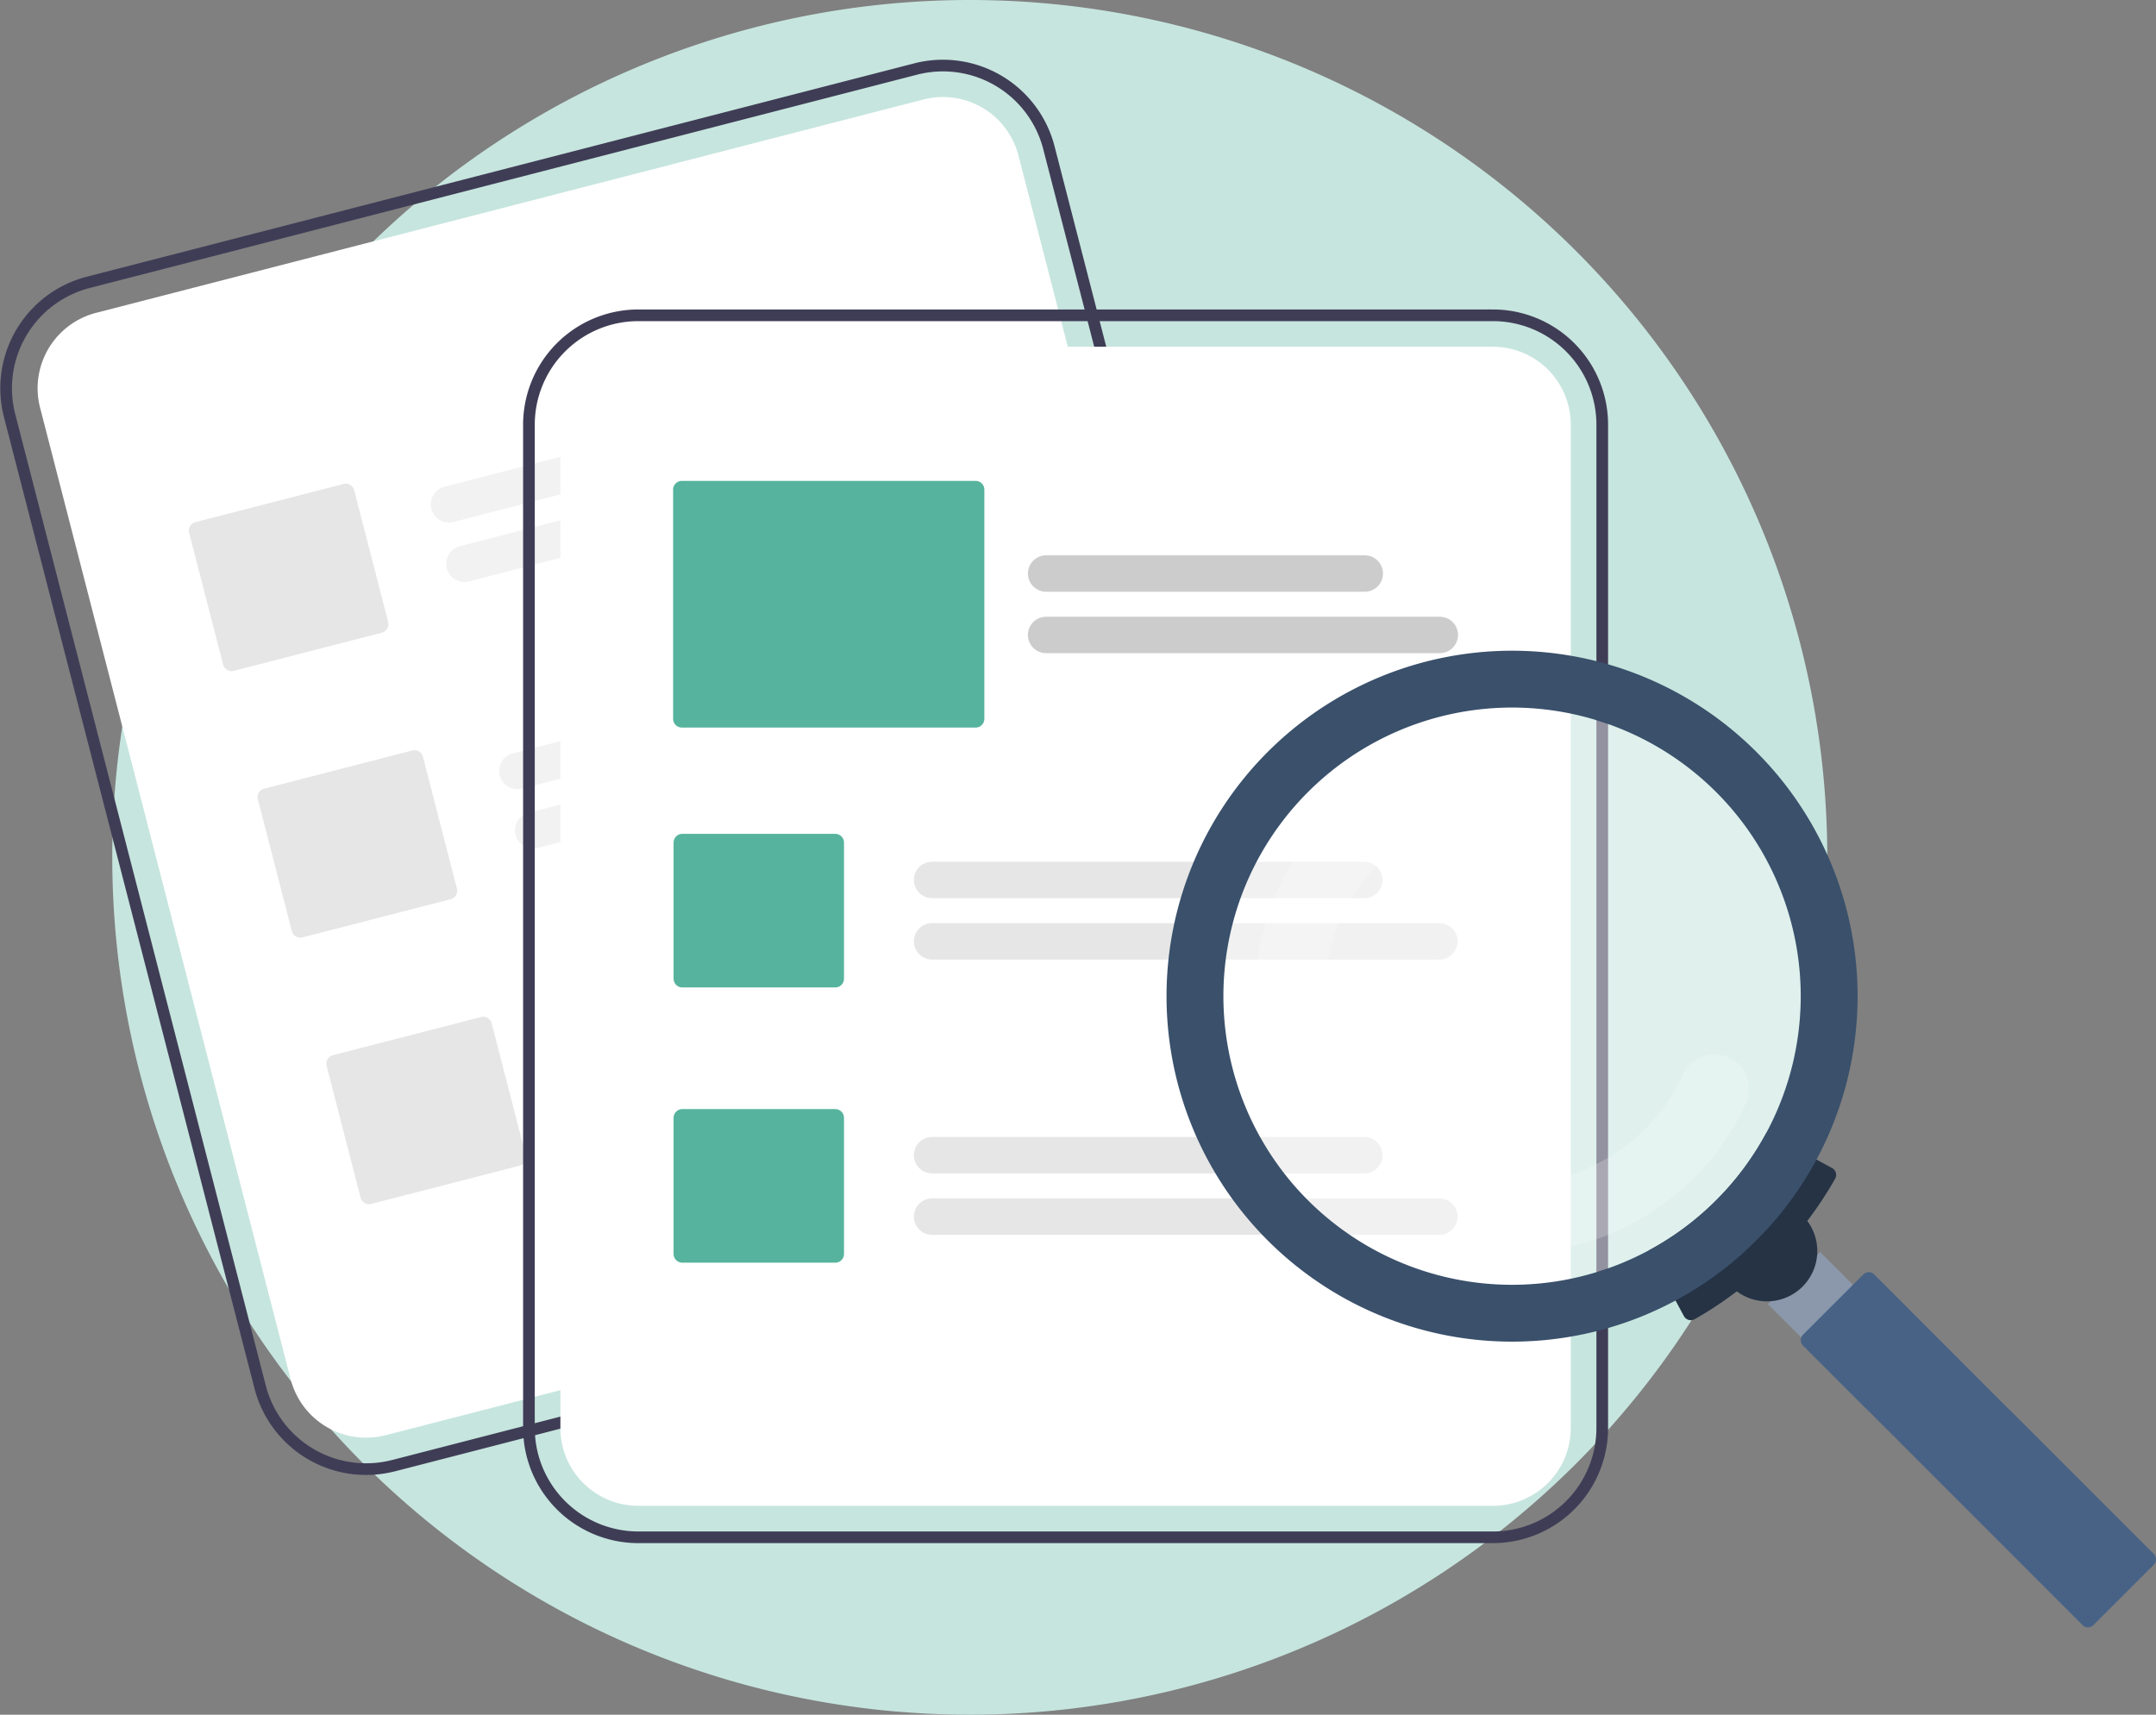<svg xmlns="http://www.w3.org/2000/svg" width="184.798" height="147" viewBox="0 0 184.798 147">
  <rect x="0" y="0" width="184.798" height="147" fill="#808080" stroke="none"/>
  <g id="Group_2458" data-name="Group 2458" transform="translate(-1076.377 -2453.039)">
    <path id="Path_3117" data-name="Path 3117" d="M73.5,0A73.5,73.5,0,1,1,0,73.5,73.5,73.5,0,0,1,73.5,0Z" transform="translate(1086 2453.039)" fill="#c6e5de"/>
    <g id="Group_2418" data-name="Group 2418" transform="translate(1076.892 2458.652)">
      <path id="Path_2926" data-name="Path 2926" d="M286.951,99.363,282,100.64l-61.031,15.739-4.954,1.277a9.379,9.379,0,0,0-6.732,11.411l21.481,83.3a9.379,9.379,0,0,0,11.411,6.732l.013,0L313.1,200.806l.013,0a9.379,9.379,0,0,0,6.732-11.411l-21.481-83.3A9.379,9.379,0,0,0,286.951,99.363Z" transform="translate(-208.978 -99.06)" fill="none" stroke="#3f3d56" stroke-width="1"/>
      <path id="Path_2927" data-name="Path 2927" d="M298.782,113.131l-5.867,1.513-59.2,15.268-5.867,1.513a6.679,6.679,0,0,0-4.794,8.126l21.481,83.3a6.679,6.679,0,0,0,8.126,4.794l.013,0,70.913-18.287.013,0a6.679,6.679,0,0,0,4.794-8.126l-21.48-83.3A6.679,6.679,0,0,0,298.782,113.131Z" transform="translate(-220.135 -110.217)" fill="#fff"/>
      <path id="Path_2928" data-name="Path 2928" d="M433.723,239.858l-35.873,9.251a1.56,1.56,0,0,1-.779-3.021l35.873-9.251a1.56,1.56,0,0,1,.779,3.021Z" transform="translate(-359.506 -209.97)" fill="#f2f2f2"/>
      <path id="Path_2929" data-name="Path 2929" d="M446.709,257.794l-42.1,10.858a1.56,1.56,0,0,1-.779-3.021l42.1-10.858a1.56,1.56,0,1,1,.779,3.021Z" transform="translate(-364.945 -224.415)" fill="#f2f2f2"/>
      <path id="Path_2930" data-name="Path 2930" d="M463.991,357.232l-35.873,9.251a1.56,1.56,0,1,1-.779-3.021l35.873-9.251a1.56,1.56,0,0,1,.779,3.021Z" transform="translate(-383.882 -304.494)" fill="#f2f2f2"/>
      <path id="Path_2931" data-name="Path 2931" d="M476.977,375.168l-42.1,10.858a1.56,1.56,0,0,1-.779-3.021l42.1-10.858a1.56,1.56,0,1,1,.779,3.021Z" transform="translate(-389.321 -318.938)" fill="#f2f2f2"/>
      <path id="Path_2932" data-name="Path 2932" d="M494.26,474.605l-35.873,9.251a1.56,1.56,0,0,1-.779-3.021l35.873-9.251a1.56,1.56,0,1,1,.779,3.021Z" transform="translate(-408.258 -399.018)" fill="#f2f2f2"/>
      <path id="Path_2933" data-name="Path 2933" d="M507.245,492.541,465.14,503.4a1.56,1.56,0,0,1-.779-3.021l42.1-10.858a1.56,1.56,0,0,1,.779,3.021Z" transform="translate(-413.697 -413.462)" fill="#f2f2f2"/>
      <path id="Path_2934" data-name="Path 2934" d="M306.019,295.97l-12.7,3.274a.749.749,0,0,1-.911-.538l-2.914-11.3a.749.749,0,0,1,.538-.911l12.7-3.274a.749.749,0,0,1,.911.538l2.914,11.3a.749.749,0,0,1-.538.911Z" transform="translate(-273.799 -247.345)" fill="#e6e6e6"/>
      <path id="Path_2935" data-name="Path 2935" d="M336.287,413.343l-12.7,3.274a.749.749,0,0,1-.911-.538l-2.914-11.3a.749.749,0,0,1,.538-.911l12.7-3.274a.749.749,0,0,1,.911.538l2.914,11.3a.749.749,0,0,1-.538.911Z" transform="translate(-298.175 -341.869)" fill="#e6e6e6"/>
      <path id="Path_2936" data-name="Path 2936" d="M366.555,530.717l-12.7,3.274a.749.749,0,0,1-.911-.538l-2.914-11.3a.749.749,0,0,1,.538-.911l12.7-3.274a.749.749,0,0,1,.911.538l2.914,11.3A.749.749,0,0,1,366.555,530.717Z" transform="translate(-322.551 -436.393)" fill="#e6e6e6"/>
      <path id="Path_2937" data-name="Path 2937" d="M521.821,209.052H448.562a9.379,9.379,0,0,0-9.369,9.369v86.022a9.379,9.379,0,0,0,9.369,9.369h73.259a9.379,9.379,0,0,0,9.369-9.369V218.42a9.379,9.379,0,0,0-9.369-9.369Z" transform="translate(-394.371 -187.634)" fill="none" stroke="#3f3d56" stroke-width="1"/>
      <path id="Path_2938" data-name="Path 2938" d="M532.978,222.906h-73.26a6.679,6.679,0,0,0-6.672,6.672V315.6a6.679,6.679,0,0,0,6.672,6.672h73.26a6.679,6.679,0,0,0,6.672-6.672V229.578A6.679,6.679,0,0,0,532.978,222.906Z" transform="translate(-405.528 -198.792)" fill="#fff"/>
      <path id="Path_2940" data-name="Path 2940" d="M647.292,452.808H610.245a1.56,1.56,0,0,1,0-3.12h37.047a1.56,1.56,0,0,1,0,3.12Z" transform="translate(-530.868 -381.424)" fill="#e6e6e6"/>
      <path id="Path_2941" data-name="Path 2941" d="M653.727,479.855H610.245a1.56,1.56,0,0,1,0-3.12h43.482a1.56,1.56,0,0,1,0,3.12Z" transform="translate(-530.868 -403.207)" fill="#e6e6e6"/>
      <path id="Path_2942" data-name="Path 2942" d="M647.292,574.021H610.245a1.56,1.56,0,1,1,0-3.12h37.047a1.56,1.56,0,1,1,0,3.12Z" transform="translate(-530.867 -479.041)" fill="#e6e6e6"/>
      <path id="Path_2943" data-name="Path 2943" d="M653.727,601.069H610.245a1.56,1.56,0,1,1,0-3.12h43.482a1.56,1.56,0,0,1,0,3.12Z" transform="translate(-530.867 -500.823)" fill="#e6e6e6"/>
      <path id="Path_2944" data-name="Path 2944" d="M516.74,450.575H503.63a.749.749,0,0,1-.748-.748v-11.67a.749.749,0,0,1,.748-.748h13.11a.749.749,0,0,1,.748.748v11.67A.749.749,0,0,1,516.74,450.575Z" transform="translate(-445.661 -371.536)" fill="#56b39d"/>
      <path id="Path_2945" data-name="Path 2945" d="M516.74,571.789H503.63a.749.749,0,0,1-.748-.748V559.37a.749.749,0,0,1,.748-.748h13.11a.749.749,0,0,1,.748.748v11.67A.749.749,0,0,1,516.74,571.789Z" transform="translate(-445.661 -469.153)" fill="#56b39d"/>
      <path id="Path_2946" data-name="Path 2946" d="M687.769,317.873H660.456a1.56,1.56,0,0,1,0-3.12h27.313a1.56,1.56,0,1,1,0,3.12Z" transform="translate(-571.304 -272.758)" fill="#ccc"/>
      <path id="Path_2947" data-name="Path 2947" d="M694.2,344.921H660.456a1.56,1.56,0,0,1,0-3.12H694.2a1.56,1.56,0,1,1,0,3.12Z" transform="translate(-571.304 -294.54)" fill="#ccc"/>
      <path id="Path_2948" data-name="Path 2948" d="M528.6,303.122h-25.18a.749.749,0,0,1-.748-.748V282.722a.749.749,0,0,1,.748-.748H528.6a.749.749,0,0,1,.748.748v19.652a.749.749,0,0,1-.748.748Z" transform="translate(-445.491 -246.361)" fill="#56b39d"/>
    </g>
    <g id="Group_2422" data-name="Group 2422" transform="translate(1176.365 2508.825)">
      <circle id="Ellipse_317" data-name="Ellipse 317" cx="24.743" cy="24.743" r="24.743" transform="translate(4.874 4.873)" fill="#fff" opacity="0.2"/>
      <path id="Path_2949" data-name="Path 2949" d="M2957.385,859.04a24.744,24.744,0,0,0,4.309-5.792l5.617,3.023a.673.673,0,0,1,.269.923,32.007,32.007,0,0,1-12.041,12.041.673.673,0,0,1-.923-.269l-3.023-5.617A24.74,24.74,0,0,0,2957.385,859.04Z" transform="translate(-2910.272 -811.928)" fill="#253345"/>
      <g id="Group_2419" data-name="Group 2419" transform="translate(4.874 4.873)">
        <circle id="Ellipse_318" data-name="Ellipse 318" cx="24.743" cy="24.743" r="24.743" transform="translate(0 0)" fill="#fff" opacity="0.3"/>
      </g>
      <path id="Path_2950" data-name="Path 2950" d="M2927.961,135.814a29.616,29.616,0,1,1,0,41.883A29.616,29.616,0,0,1,2927.961,135.814Zm3.446,38.437a24.743,24.743,0,1,0,0-34.991A24.743,24.743,0,0,0,2931.408,174.252Z" transform="translate(-2919.287 -127.14)" fill="#3a506b"/>
      <rect id="Rectangle_1034" data-name="Rectangle 1034" width="6.329" height="4.556" transform="translate(59.239 54.763) rotate(135)" fill="#8b98ab"/>
      <path id="Rectangle_1035" data-name="Rectangle 1035" d="M4.315,0h0A4.315,4.315,0,0,1,8.629,4.315V5.6a0,0,0,0,1,0,0H0a0,0,0,0,1,0,0V4.315A4.315,4.315,0,0,1,4.315,0Z" transform="translate(57.565 51.463) rotate(135)" fill="#253345"/>
      <path id="Path_2951" data-name="Path 2951" d="M2470.014,1068.717l5.173-5.172a.657.657,0,0,1,.929,0l11.572,11.586h.015l12.377,12.377a.657.657,0,0,1,0,.929l-5.173,5.172a.657.657,0,0,1-.929,0l-18.331-18.345h-.015l-5.618-5.618A.658.658,0,0,1,2470.014,1068.717Z" transform="translate(-2415.462 -1010.076)" fill="#476285"/>
      <circle id="Ellipse_319" data-name="Ellipse 319" cx="3.001" cy="3.001" r="3.001" transform="translate(21.196 8.529)" fill="#fff" opacity="0.2"/>
      <g id="Group_2420" data-name="Group 2420" transform="translate(26.64 34.61)" opacity="0.2">
        <path id="Path_2952" data-name="Path 2952" d="M3085.732,752.4a22.056,22.056,0,0,0,20.04-12.837,2.976,2.976,0,1,0-5.406-2.49,16.1,16.1,0,0,1-14.634,9.375,2.976,2.976,0,0,0,0,5.952Z" transform="translate(-3082.756 -735.341)" fill="#fff"/>
      </g>
      <g id="Group_2421" data-name="Group 2421" transform="translate(7.564 12.867)" opacity="0.2">
        <path id="Path_2953" data-name="Path 2953" d="M3624.315,381.392a2.977,2.977,0,0,0,2.668-4.292,16.116,16.116,0,0,1,3.313-18.729,2.976,2.976,0,1,0-4.119-4.3,22.068,22.068,0,0,0-4.533,25.656A2.976,2.976,0,0,0,3624.315,381.392Z" transform="translate(-3619.384 -353.247)" fill="#fff"/>
      </g>
    </g>
  </g>
</svg>
